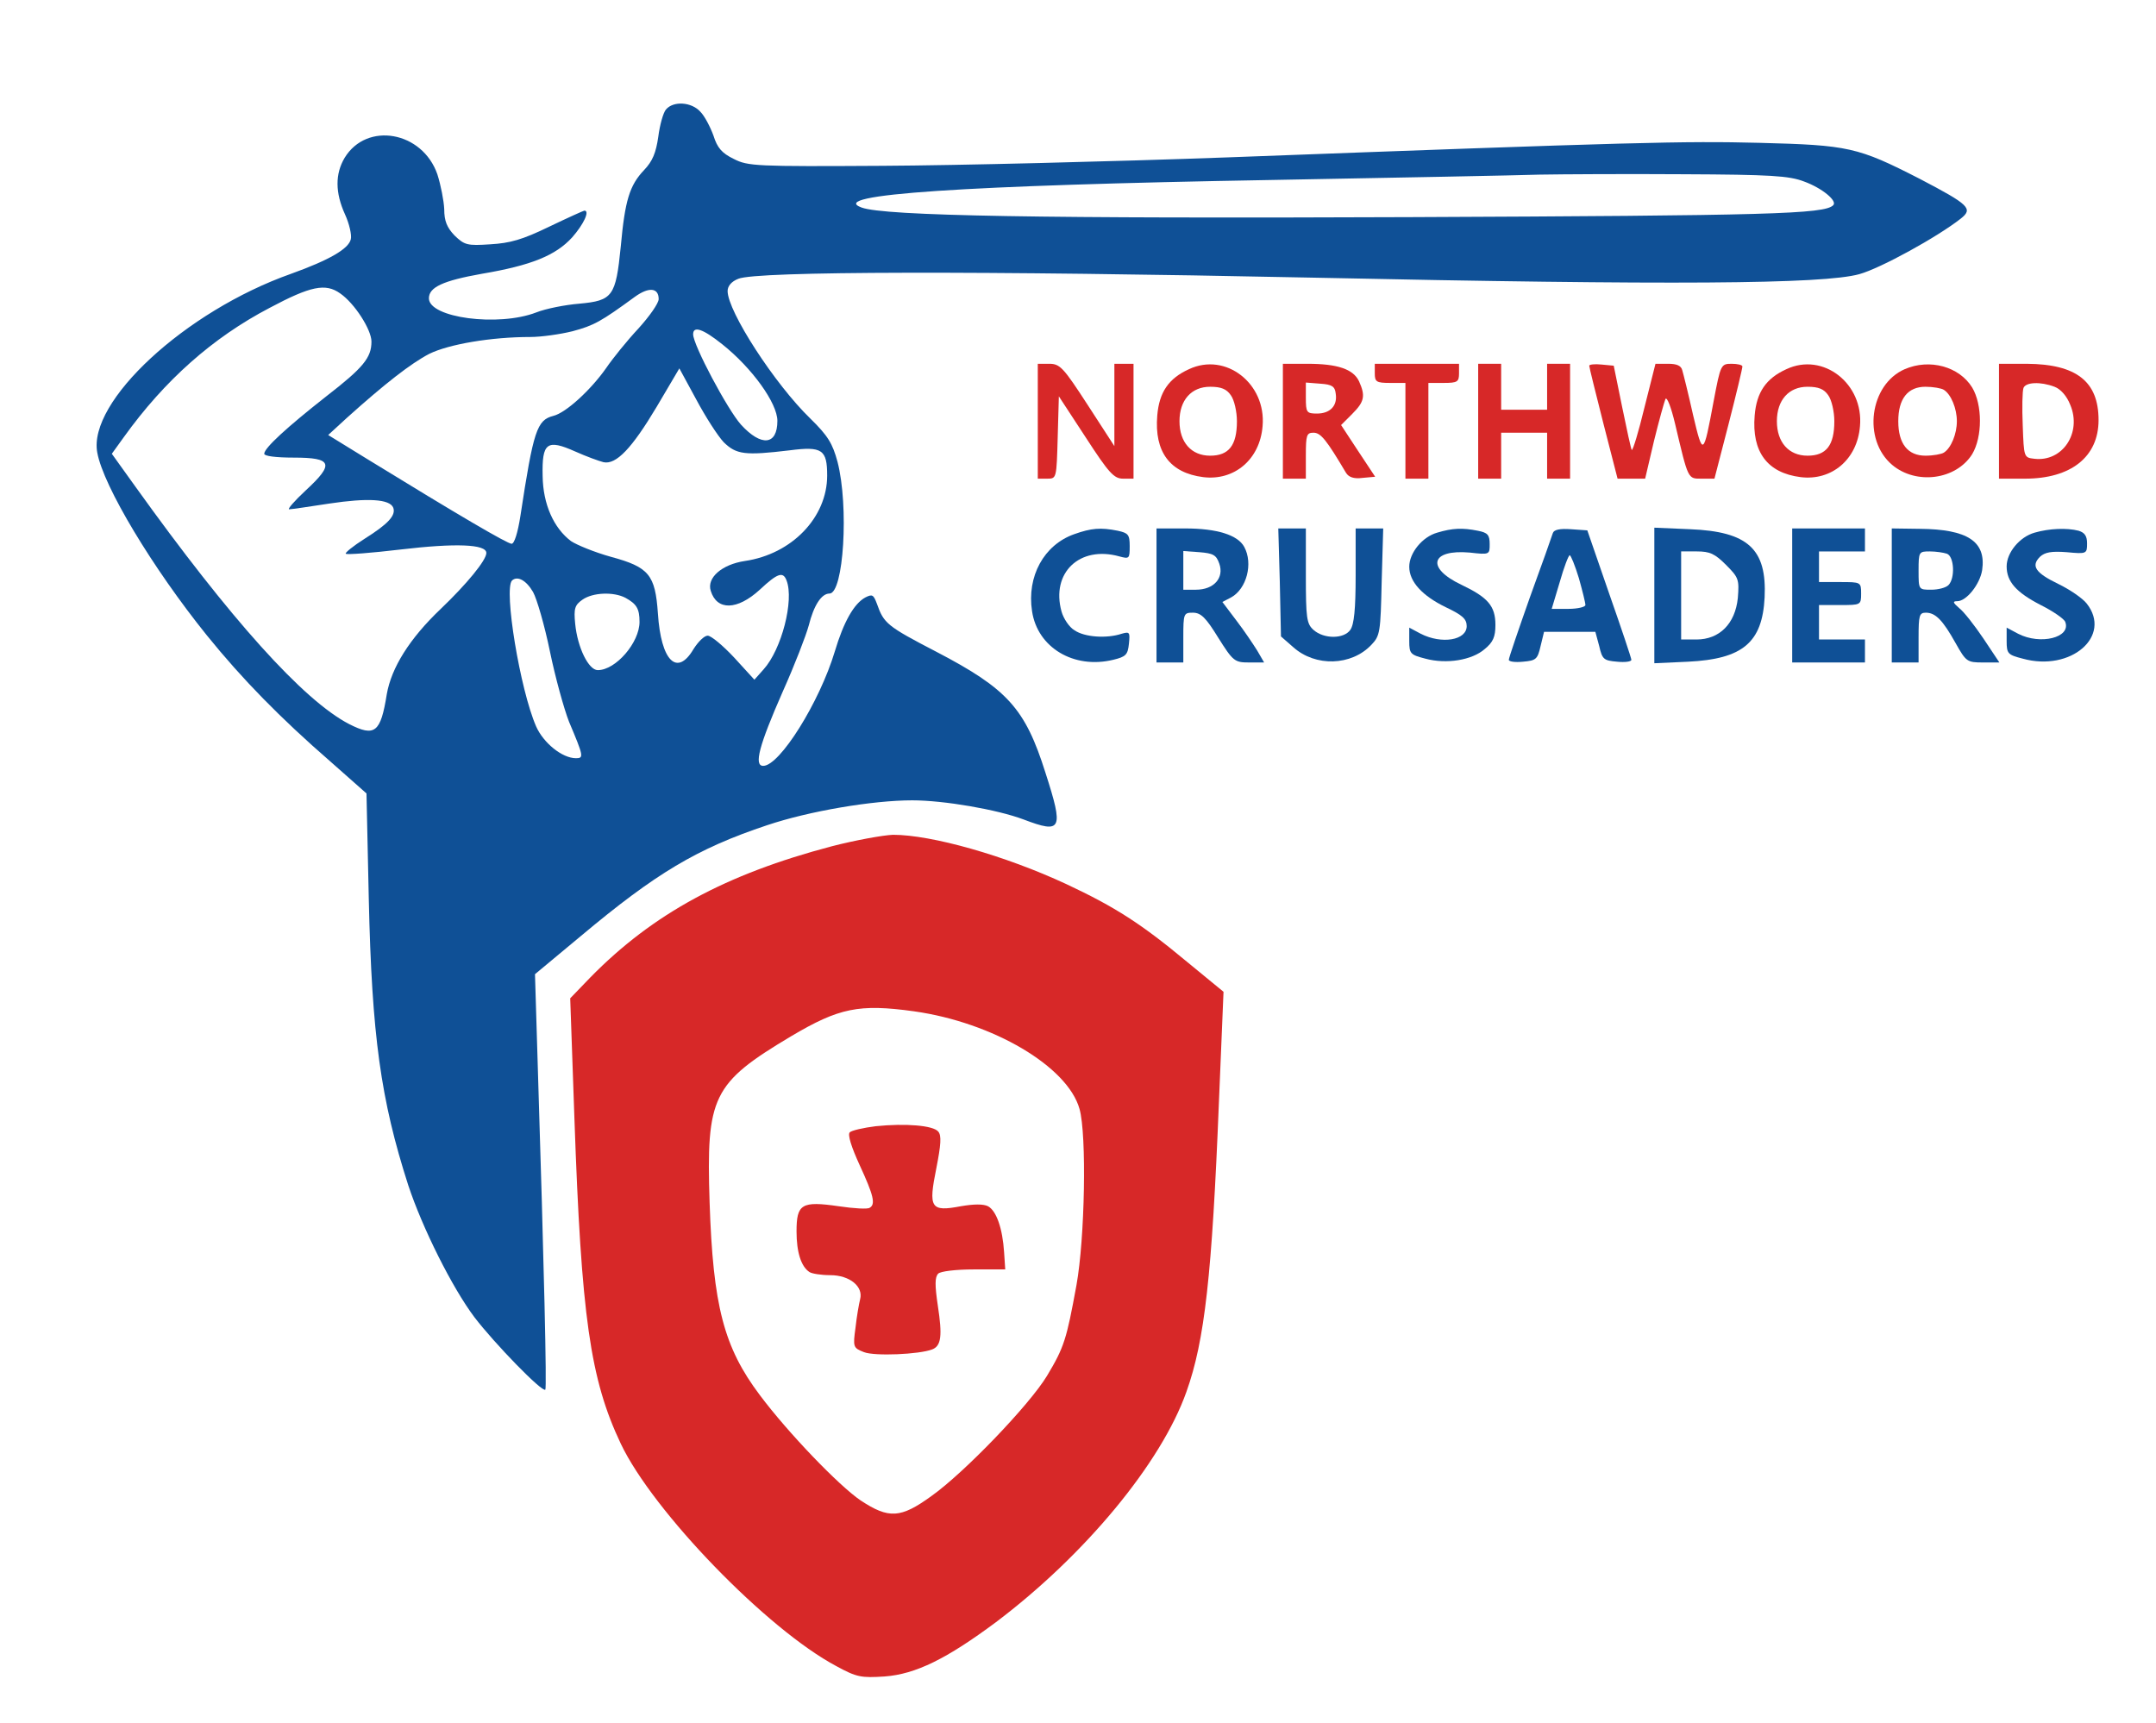 <?xml version="1.0" standalone="no"?>
<!DOCTYPE svg PUBLIC "-//W3C//DTD SVG 20010904//EN"
 "http://www.w3.org/TR/2001/REC-SVG-20010904/DTD/svg10.dtd">
<svg version="1.0" xmlns="http://www.w3.org/2000/svg"
 width="563pt" height="450pt" viewBox="0 0 563 450"
 preserveAspectRatio="xMidYMid meet">

<g transform="translate(0,450) scale(0.1,-0.1)"
fill="#000000" stroke="none">
<path style="fill: rgb(15,80,150);" d="M1739 4214 c-7 -8 -16 -40 -20 -71 -6 -42 -15 -64 -37 -87 -38 -40
-50 -79 -61 -200 -13 -130 -21 -141 -108 -149 -37 -3 -88 -13 -113 -23 -99
-38 -280 -14 -280 37 0 29 37 46 138 64 130 22 193 48 236 95 30 34 47 70 32
70 -2 0 -44 -19 -92 -42 -70 -34 -102 -43 -154 -46 -60 -4 -67 -2 -93 23 -20
21 -27 38 -27 69 -1 22 -9 63 -18 91 -39 112 -184 138 -242 43 -25 -42 -25
-91 1 -148 11 -24 18 -54 15 -65 -6 -25 -56 -54 -156 -90 -277 -98 -531 -334
-506 -467 16 -88 145 -302 286 -477 93 -115 192 -216 322 -329 l95 -84 6 -276
c8 -356 31 -523 103 -747 37 -112 115 -268 173 -345 52 -68 177 -197 185 -189
4 4 -3 312 -20 854 l-7 231 119 99 c197 165 304 229 487 290 110 37 276 65
379 65 83 0 222 -24 291 -50 100 -38 105 -27 57 122 -53 168 -99 219 -285 316
-129 67 -137 74 -155 125 -9 24 -12 26 -30 17 -30 -16 -57 -64 -80 -141 -40
-133 -144 -299 -187 -299 -25 0 -11 53 51 194 31 69 61 147 68 173 13 52 33
83 54 83 37 0 51 228 21 344 -13 48 -25 68 -71 113 -93 90 -216 280 -216 333
0 13 10 25 28 32 48 20 630 21 1497 3 942 -20 1336 -17 1430 9 55 15 204 97
265 145 33 26 23 36 -107 104 -162 83 -186 88 -418 94 -198 5 -322 2 -1390
-38 -302 -11 -707 -21 -900 -22 -332 -2 -352 -1 -389 18 -31 15 -43 29 -53 61
-8 22 -23 51 -34 62 -23 26 -71 29 -90 6z m2972 -188 c47 -17 88 -51 76 -62
-23 -23 -165 -27 -1102 -31 -964 -4 -1375 3 -1435 25 -93 34 265 58 1070 72
327 6 642 12 700 14 58 1 227 2 375 1 229 -1 277 -4 316 -19z m-3823 -292 c38
-26 82 -95 82 -126 0 -42 -21 -68 -118 -143 -103 -81 -162 -135 -162 -150 0
-6 30 -10 77 -10 101 0 107 -16 31 -86 -29 -27 -48 -49 -43 -49 6 0 53 7 105
15 100 15 158 12 167 -11 7 -20 -13 -42 -75 -81 -30 -19 -52 -37 -49 -39 3 -3
67 2 143 11 144 17 224 14 224 -9 0 -19 -51 -81 -119 -146 -82 -78 -129 -154
-141 -223 -16 -100 -31 -112 -98 -78 -120 62 -311 275 -559 621 l-61 85 31 43
c107 149 232 260 381 338 107 57 146 65 184 38z m832 -15 c0 -11 -24 -45 -53
-77 -29 -31 -67 -78 -84 -103 -40 -57 -105 -117 -138 -125 -43 -11 -52 -38
-86 -261 -7 -45 -16 -73 -23 -73 -11 0 -139 75 -375 220 l-104 64 49 45 c99
89 167 142 215 167 51 25 161 44 264 44 28 0 78 7 110 15 56 15 74 25 163 90
36 26 62 24 62 -6z m166 -118 c78 -62 144 -154 144 -200 0 -64 -42 -68 -95
-10 -35 39 -125 208 -125 236 0 23 26 14 76 -26z m4 -256 c33 -32 55 -35 172
-21 85 11 98 2 98 -66 0 -109 -92 -205 -215 -223 -60 -9 -100 -44 -89 -78 16
-52 69 -51 128 3 47 44 61 48 70 24 20 -52 -13 -180 -60 -232 l-24 -27 -53 58
c-29 31 -60 57 -69 57 -9 0 -25 -16 -37 -35 -43 -73 -85 -31 -93 93 -7 101
-23 121 -123 148 -43 12 -89 31 -104 41 -45 34 -73 96 -74 170 -2 87 11 97 85
64 29 -13 62 -25 74 -28 33 -7 74 36 139 145 l59 100 44 -81 c24 -45 56 -95
72 -112z m-498 -391 c10 -18 30 -87 44 -155 14 -68 37 -151 50 -184 38 -90 39
-95 18 -95 -36 0 -85 40 -104 83 -42 96 -85 358 -63 381 14 13 37 1 55 -30z
m241 -15 c29 -16 37 -28 37 -63 0 -54 -62 -126 -109 -126 -24 0 -53 59 -59
121 -4 40 -1 49 19 63 27 19 81 21 112 5z"/>
<path style="fill: rgb(215,40,40)" d="M2710 3400 l0 -150 25 0 c24 0 24 1 27 108 l3 107 70 -107 c61 -94
74 -108 98 -108 l27 0 0 150 0 150 -25 0 -25 0 0 -107 0 -108 -70 108 c-63 97
-72 107 -100 107 l-30 0 0 -150z"/>
<path style="fill: rgb(215,40,40)" d="M3105 3536 c-53 -24 -78 -60 -83 -121 -8 -95 33 -150 120 -161 81
-10 148 46 155 133 10 111 -96 194 -192 149z m109 -68 c9 -12 16 -43 16 -68 0
-63 -21 -90 -70 -90 -49 0 -80 35 -80 90 0 55 31 90 80 90 29 0 43 -6 54 -22z"/>
<path style="fill: rgb(215,40,40)" d="M3350 3400 l0 -150 30 0 30 0 0 60 c0 54 2 60 20 60 19 0 34 -19 85
-105 7 -11 20 -16 43 -13 l33 3 -45 68 -44 67 29 29 c32 32 35 47 18 85 -15
32 -56 46 -135 46 l-64 0 0 -150z m138 72 c5 -32 -15 -52 -49 -52 -27 0 -29 3
-29 41 l0 40 38 -3 c30 -2 38 -7 40 -26z"/>
<path style="fill: rgb(215,40,40)" d="M3590 3525 c0 -22 4 -25 40 -25 l40 0 0 -125 0 -125 30 0 30 0 0 125
0 125 40 0 c36 0 40 3 40 25 l0 25 -110 0 -110 0 0 -25z"/>
<path style="fill: rgb(215,40,40)" d="M3860 3400 l0 -150 30 0 30 0 0 60 0 60 60 0 60 0 0 -60 0 -60 30 0
30 0 0 150 0 150 -30 0 -30 0 0 -60 0 -60 -60 0 -60 0 0 60 0 60 -30 0 -30 0
0 -150z"/>
<path style="fill: rgb(215,40,40)" d="M4150 3545 c0 -4 17 -72 37 -151 l37 -144 36 0 36 0 23 98 c13 53 27
103 30 110 4 7 15 -22 25 -64 35 -148 33 -144 70 -144 l33 0 37 143 c20 78 36
145 36 150 0 4 -13 7 -28 7 -28 0 -29 -2 -47 -97 -27 -145 -28 -146 -54 -36
-12 54 -25 106 -28 116 -3 12 -14 17 -37 17 l-33 0 -29 -115 c-15 -62 -30
-112 -33 -110 -2 3 -13 53 -25 112 l-22 108 -32 3 c-18 2 -32 0 -32 -3z"/>
<path style="fill: rgb(215,40,40)" d="M4665 3536 c-53 -24 -78 -60 -83 -121 -8 -95 33 -150 120 -161 81
-10 148 46 155 133 10 111 -96 194 -192 149z m109 -68 c9 -12 16 -43 16 -68 0
-63 -21 -90 -70 -90 -49 0 -80 35 -80 90 0 55 31 90 80 90 29 0 43 -6 54 -22z"/>
<path style="fill: rgb(215,40,40)" d="M4974 3536 c-92 -40 -111 -184 -33 -250 63 -53 167 -39 209 28 27 45
27 129 0 174 -34 55 -111 76 -176 48z m102 -54 c19 -12 34 -49 34 -82 0 -33
-15 -70 -34 -82 -6 -4 -28 -8 -48 -8 -46 0 -71 31 -71 90 0 59 25 90 71 90 20
0 42 -4 48 -8z"/>
<path style="fill: rgb(215,40,40)" d="M5220 3400 l0 -150 68 0 c120 0 192 57 192 153 0 101 -58 146 -187
147 l-73 0 0 -150z m145 90 c16 -6 32 -24 41 -47 31 -73 -20 -150 -94 -141
-27 3 -27 4 -30 87 -2 46 -1 90 2 98 6 15 44 17 81 3z"/>
<path style="fill: rgb(15,80,150);" d="M2805 3105 c-79 -28 -124 -110 -110 -201 14 -95 109 -152 212 -127
33 8 38 13 41 42 3 30 2 32 -19 26 -39 -13 -97 -9 -123 9 -14 8 -29 31 -34 49
-28 101 47 173 151 144 26 -7 27 -6 27 27 0 30 -4 34 -31 40 -45 9 -69 7 -114
-9z"/>
<path style="fill: rgb(15,80,150);" d="M3020 2945 l0 -175 35 0 35 0 0 65 c0 63 1 65 25 65 21 0 34 -13 66
-65 39 -62 43 -65 81 -65 l39 0 -18 31 c-10 16 -34 52 -54 78 l-37 49 23 12
c40 22 58 88 34 132 -17 31 -71 48 -154 48 l-75 0 0 -175z m164 83 c13 -37
-14 -68 -61 -68 l-33 0 0 51 0 50 42 -3 c36 -3 44 -7 52 -30z"/>
<path style="fill: rgb(15,80,150);" d="M3342 2979 l3 -141 32 -28 c58 -52 152 -49 204 6 23 24 24 33 27 165
l4 139 -36 0 -36 0 0 -123 c0 -88 -4 -128 -14 -142 -17 -24 -69 -24 -96 0 -18
16 -20 31 -20 142 l0 123 -36 0 -36 0 4 -141z"/>
<path style="fill: rgb(15,80,150);" d="M3753 3109 c-39 -11 -73 -53 -73 -89 0 -39 34 -76 96 -106 42 -20 54
-30 54 -49 0 -37 -65 -48 -120 -20 l-30 16 0 -35 c0 -33 3 -36 42 -46 55 -15
122 -4 155 25 22 18 28 32 28 63 0 50 -20 72 -89 105 -93 44 -80 93 22 84 52
-6 52 -5 52 22 0 24 -5 30 -31 35 -40 8 -66 7 -106 -5z"/>
<path style="fill: rgb(15,80,150);" d="M4055 3108 c-2 -7 -29 -83 -60 -168 -30 -85 -55 -158 -55 -163 0 -5
17 -7 37 -5 34 3 38 6 46 41 l9 37 67 0 67 0 10 -37 c8 -35 12 -38 47 -41 20
-2 37 0 37 5 0 4 -26 82 -58 173 l-57 165 -43 3 c-28 2 -44 -1 -47 -10z m68
-118 c9 -32 17 -64 17 -70 0 -5 -20 -10 -44 -10 l-44 0 21 70 c11 39 23 70 26
70 3 0 14 -27 24 -60z"/>
<path style="fill: rgb(15,80,150);" d="M4320 2945 l0 -177 88 4 c143 7 194 50 200 168 6 126 -43 172 -195
178 l-93 4 0 -177z m187 80 c33 -33 35 -38 31 -87 -7 -67 -48 -108 -108 -108
l-40 0 0 115 0 115 41 0 c34 0 47 -6 76 -35z"/>
<path style="fill: rgb(15,80,150);" d="M4680 2945 l0 -175 95 0 95 0 0 30 0 30 -60 0 -60 0 0 45 0 45 55 0
c54 0 55 0 55 30 0 30 -1 30 -55 30 l-55 0 0 40 0 40 60 0 60 0 0 30 0 30 -95
0 -95 0 0 -175z"/>
<path style="fill: rgb(15,80,150);" d="M4940 2945 l0 -175 35 0 35 0 0 65 c0 58 2 65 19 65 25 0 44 -19 78
-80 27 -48 30 -50 71 -50 l43 0 -42 63 c-23 34 -51 70 -63 79 -16 14 -18 18
-5 18 24 0 59 44 65 81 11 75 -38 107 -163 108 l-73 1 0 -175z m144 109 c19
-7 22 -64 4 -82 -7 -7 -27 -12 -45 -12 -33 0 -33 0 -33 50 0 49 1 50 29 50 16
0 36 -3 45 -6z"/>
<path style="fill: rgb(15,80,150);" d="M5313 3109 c-39 -11 -73 -52 -73 -88 0 -40 25 -68 89 -101 32 -16 61
-36 64 -44 16 -41 -65 -61 -123 -31 l-30 16 0 -35 c0 -33 3 -36 42 -46 126
-35 234 59 167 144 -11 14 -45 37 -74 51 -60 29 -72 47 -48 71 13 12 30 15 70
12 52 -5 53 -4 53 23 0 19 -6 28 -22 33 -31 8 -77 6 -115 -5z"/>
<path style="fill: rgb(215,40,40)" d="M2172 2290 c-277 -73 -467 -176 -630 -342 l-53 -55 11 -314 c18 -517
41 -680 121 -849 84 -177 382 -485 563 -581 53 -29 65 -31 126 -27 81 6 162
46 291 142 232 175 431 415 497 601 48 134 67 306 85 757 l12 288 -95 78
c-119 99 -187 143 -315 203 -161 75 -353 129 -453 129 -26 -1 -98 -14 -160
-30z m215 -431 c206 -29 401 -144 432 -255 19 -67 14 -338 -8 -460 -26 -142
-32 -162 -77 -237 -46 -76 -216 -253 -302 -314 -80 -58 -111 -60 -185 -11 -56
38 -189 176 -263 275 -94 125 -122 233 -131 503 -9 277 7 311 213 434 125 74
177 85 321 65z"/>
<path style="fill: rgb(215,40,40)" d="M2287 1559 c-32 -4 -63 -11 -68 -16 -6 -6 4 -38 26 -86 36 -78 42
-102 26 -111 -5 -4 -41 -2 -81 4 -97 14 -110 6 -110 -66 0 -54 12 -92 34 -106
6 -4 30 -8 54 -8 51 0 87 -30 78 -63 -3 -12 -9 -46 -12 -74 -7 -51 -6 -53 22
-64 28 -11 144 -6 178 7 24 9 27 36 15 114 -8 54 -8 75 1 84 6 6 45 11 93 11
l82 0 -3 45 c-4 62 -20 108 -42 120 -12 6 -36 6 -71 0 -79 -15 -85 -5 -64 99
12 61 14 86 5 96 -13 16 -85 22 -163 14z"/>
</g>
</svg>
